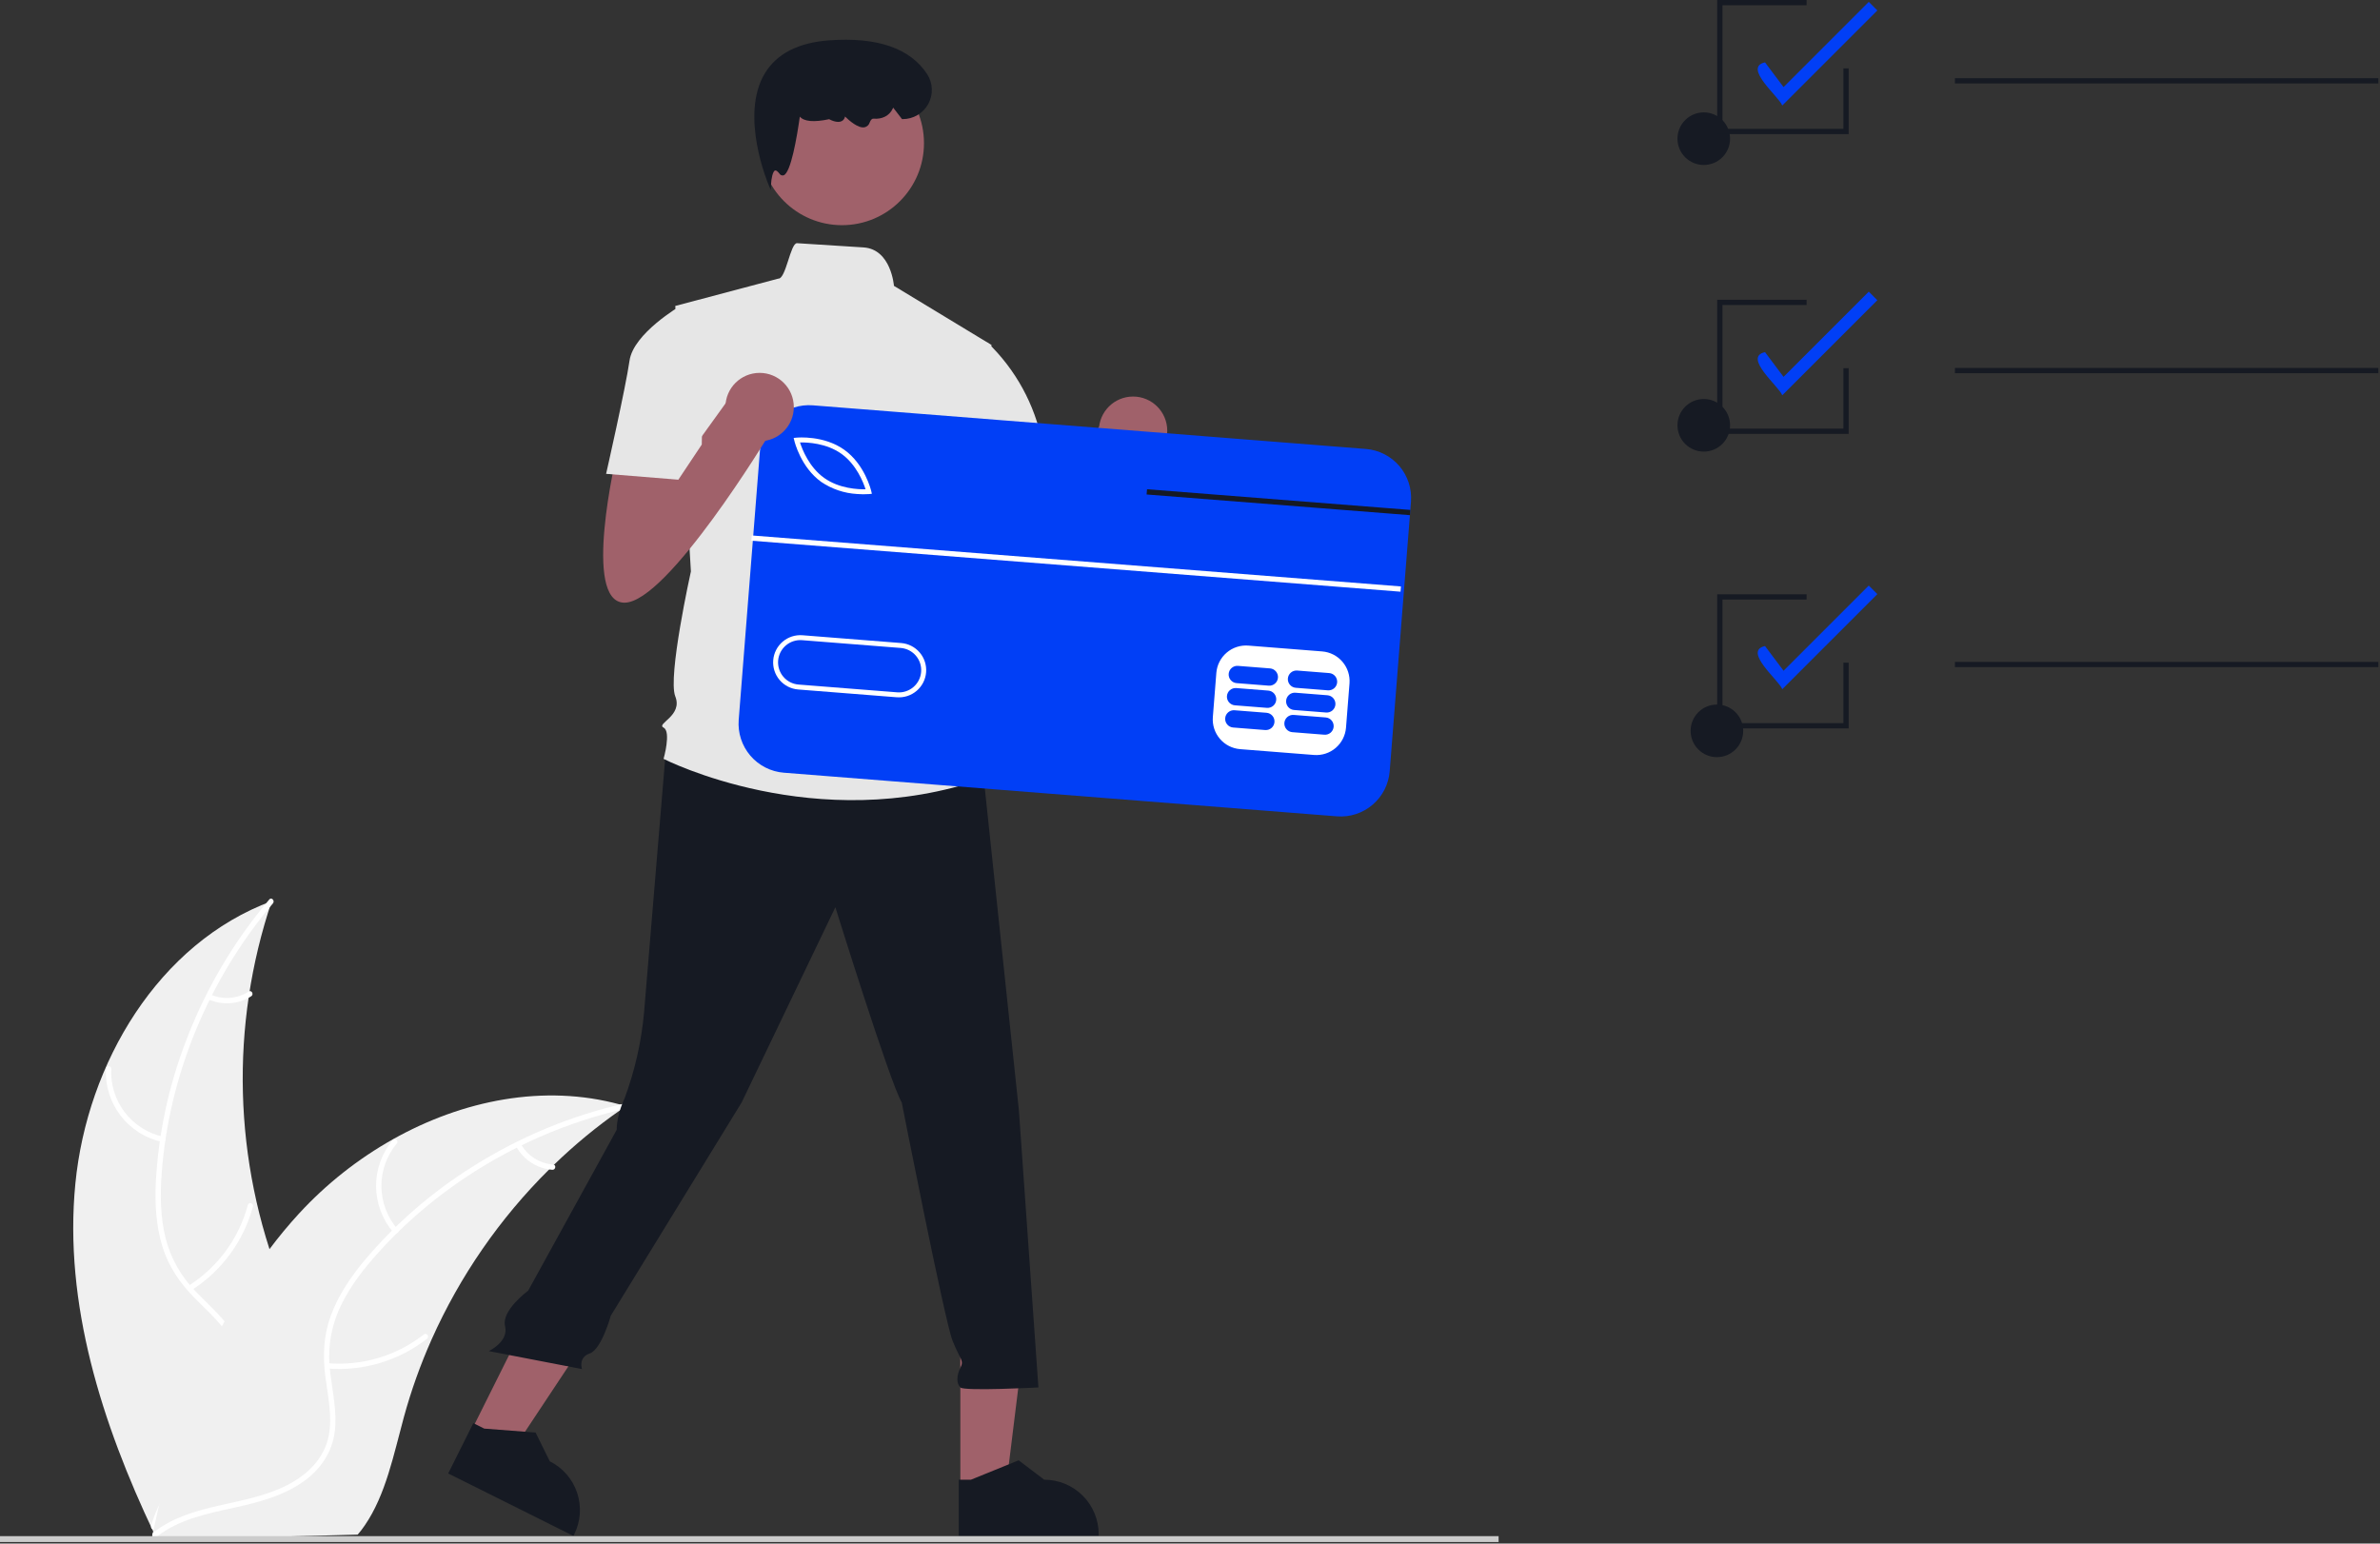<svg width="905" height="587" viewBox="0 0 905 587" fill="none" xmlns="http://www.w3.org/2000/svg">
<rect x="0" y="0" width="905" height="587" fill="#333333" stroke="none"/>
<g clip-path="url(#clip0_607_9822)">
<path d="M28.662 450.064C33.144 404.317 60.232 358.652 103.333 342.679C87.406 390.06 88.752 441.548 107.133 488.032C114.287 505.934 124.107 525.1 118.297 543.481C114.681 554.918 105.34 563.84 94.787 569.542C84.233 575.244 72.431 578.138 60.777 580.976L58.52 582.944C38.818 541.415 24.18 495.811 28.662 450.064Z" fill="#F0F0F0"/>
<path d="M103.788 343.53C79.452 372.253 64.136 408.937 61.458 446.545C60.879 454.675 60.999 462.974 62.98 470.921C64.971 478.653 68.996 485.711 74.637 491.361C79.79 496.735 85.684 501.636 89.442 508.169C93.403 515.055 93.755 522.988 91.361 530.475C88.433 539.635 82.388 547.197 76.219 554.386C69.37 562.369 62.129 570.552 59.401 580.969C59.071 582.231 57.131 581.644 57.462 580.384C62.208 562.26 79.403 551.587 87.308 535.169C90.997 527.507 92.399 518.688 88.548 510.803C85.181 503.908 79.107 498.849 73.842 493.453C68.313 487.787 64.024 481.524 61.7 473.891C59.322 466.084 58.877 457.773 59.246 449.664C60.219 431.28 64.076 413.164 70.677 395.978C78.101 376.323 88.833 358.082 102.408 342.046C103.249 341.054 104.623 342.544 103.788 343.53Z" fill="white"/>
<path d="M61.683 434.275C55.386 432.918 49.775 429.368 45.854 424.257C41.932 419.146 39.955 412.808 40.276 406.374C40.291 406.111 40.408 405.865 40.601 405.687C40.795 405.51 41.049 405.414 41.312 405.42C41.575 405.426 41.825 405.534 42.009 405.721C42.194 405.908 42.299 406.159 42.302 406.422C41.992 412.413 43.834 418.317 47.496 423.069C51.157 427.82 56.396 431.107 62.268 432.335C63.544 432.603 62.952 434.541 61.683 434.275Z" fill="white"/>
<path d="M71.663 488.981C82.79 481.937 90.853 470.959 94.245 458.234C94.58 456.973 96.519 457.56 96.185 458.819C92.631 472.054 84.216 483.461 72.621 490.766C71.516 491.461 70.564 489.672 71.663 488.981Z" fill="white"/>
<path d="M80.03 378.192C82.358 379.225 84.905 379.663 87.443 379.468C89.982 379.272 92.432 378.45 94.574 377.073C95.671 376.364 96.621 378.154 95.532 378.858C93.159 380.368 90.451 381.273 87.647 381.495C84.843 381.717 82.027 381.249 79.445 380.132C79.193 380.047 78.983 379.869 78.857 379.635C78.731 379.4 78.699 379.127 78.768 378.87C78.847 378.613 79.023 378.398 79.26 378.271C79.496 378.145 79.773 378.116 80.03 378.192Z" fill="white"/>
<path d="M238.014 420.668C237.342 421.131 236.67 421.593 235.998 422.072C226.996 428.333 218.518 435.316 210.647 442.95C210.029 443.53 209.412 444.128 208.812 444.725C190.045 463.32 174.894 485.237 164.129 509.363C159.854 518.967 156.315 528.883 153.545 539.023C149.719 553.029 146.685 568.518 138.692 580.101C137.871 581.319 136.976 582.484 136.012 583.592L61.096 585.545C60.924 585.464 60.751 585.4 60.577 585.319L57.59 585.534C57.696 585.001 57.818 584.45 57.924 583.917C57.985 583.608 58.062 583.298 58.122 582.988C58.168 582.782 58.214 582.575 58.244 582.387C58.258 582.318 58.274 582.249 58.29 582.197C58.319 582.008 58.366 581.836 58.396 581.664C59.068 578.585 59.763 575.505 60.481 572.425C60.48 572.408 60.48 572.408 60.497 572.39C66.026 548.934 73.562 525.732 84.38 504.412C84.706 503.771 85.03 503.113 85.39 502.47C90.32 492.887 96.025 483.724 102.447 475.07C105.979 470.343 109.748 465.798 113.74 461.452C124.075 450.242 136.11 440.728 149.402 433.258C175.901 418.371 206.867 412.125 235.809 420.042C236.549 420.245 237.273 420.448 238.014 420.668Z" fill="#F0F0F0"/>
<path d="M237.87 421.624C201.146 429.906 166.83 449.974 142.05 478.389C136.693 484.533 131.793 491.231 128.589 498.769C125.524 506.141 124.488 514.2 125.59 522.108C126.469 529.501 128.225 536.963 127.292 544.441C126.308 552.324 121.814 558.87 115.395 563.407C107.542 568.958 98.162 571.356 88.908 573.383C78.633 575.632 67.926 577.807 59.475 584.482C58.452 585.29 57.257 583.654 58.279 582.847C72.981 571.234 93.136 573.065 109.333 564.715C116.89 560.818 123.32 554.621 124.993 546.006C126.455 538.473 124.651 530.778 123.696 523.299C122.693 515.446 123.04 507.863 125.779 500.37C128.581 492.705 133.229 485.801 138.406 479.548C150.251 465.455 164.238 453.313 179.855 443.565C197.617 432.342 217.168 424.239 237.662 419.608C238.931 419.322 239.131 421.339 237.87 421.624Z" fill="white"/>
<path d="M149.616 468.728C145.405 463.854 143.063 457.641 143.009 451.199C142.955 444.758 145.193 438.507 149.322 433.562C150.161 432.565 151.751 433.822 150.911 434.821C147.057 439.417 144.973 445.241 145.035 451.239C145.098 457.238 147.302 463.016 151.251 467.532C152.108 468.514 150.468 469.705 149.616 468.728Z" fill="white"/>
<path d="M124.65 518.417C137.775 519.493 150.823 515.582 161.192 507.464C162.219 506.659 163.414 508.295 162.388 509.099C151.582 517.526 137.996 521.568 124.34 520.419C123.039 520.309 123.356 518.308 124.65 518.417Z" fill="white"/>
<path d="M198.03 434.996C199.267 437.221 201.037 439.105 203.182 440.477C205.326 441.85 207.778 442.668 210.317 442.859C211.619 442.953 211.301 444.954 210.007 444.861C207.203 444.637 204.496 443.73 202.123 442.219C199.751 440.708 197.784 438.639 196.396 436.192C196.245 435.973 196.185 435.704 196.225 435.441C196.266 435.178 196.405 434.941 196.615 434.777C196.832 434.619 197.103 434.554 197.368 434.595C197.633 434.636 197.871 434.78 198.03 434.996Z" fill="white"/>
<path d="M677.702 40.138C676.584 36.835 662.557 25.608 671.152 23.721L678.201 33.12L710.607 0.714L713.867 3.973L677.702 40.138Z" fill="#013FF6"/>
<path d="M677.702 150.332C676.584 147.029 662.557 135.802 671.152 133.915L678.201 143.313L710.607 110.907L713.867 114.167L677.702 150.332Z" fill="#013FF6"/>
<path d="M677.702 262.1C676.584 258.797 662.557 247.57 671.152 245.683L678.201 255.082L710.607 222.676L713.867 225.935L677.702 262.1Z" fill="#013FF6"/>
<path d="M647.861 171.738C653.384 171.738 657.861 167.261 657.861 161.738C657.861 156.215 653.384 151.738 647.861 151.738C642.338 151.738 637.861 156.215 637.861 161.738C637.861 167.261 642.338 171.738 647.861 171.738Z" fill="#161A23"/>
<path d="M647.861 62.738C653.384 62.738 657.861 58.261 657.861 52.738C657.861 47.215 653.384 42.738 647.861 42.738C642.338 42.738 637.861 47.215 637.861 52.738C637.861 58.261 642.338 62.738 647.861 62.738Z" fill="#161A23"/>
<path d="M904.361 29.738H743.361V31.738H904.361V29.738Z" fill="#161A23"/>
<path d="M652.861 287.932C658.384 287.932 662.861 283.455 662.861 277.932C662.861 272.409 658.384 267.932 652.861 267.932C647.338 267.932 642.861 272.409 642.861 277.932C642.861 283.455 647.338 287.932 652.861 287.932Z" fill="#161A23"/>
<path d="M904.361 139.932H743.361V141.932H904.361V139.932Z" fill="#161A23"/>
<path d="M904.361 251.7H743.361V253.7H904.361V251.7Z" fill="#161A23"/>
<path d="M702.961 277H652.961V226H686.961V228H654.961V275H700.961V252H702.961V277Z" fill="#161A23"/>
<path d="M702.961 165H652.961V114H686.961V116H654.961V163H700.961V140H702.961V165Z" fill="#161A23"/>
<path d="M702.961 51H652.961V0H686.961V2H654.961V49H700.961V26H702.961V51Z" fill="#161A23"/>
<path d="M376.506 181.772C376.506 181.772 363.143 238.193 379.475 238.193C395.808 238.193 434.412 174.348 434.412 174.348L421.049 158.015L397.064 191.315L395.808 174.348L376.506 181.772Z" fill="#A0616A"/>
<path d="M430.85 176.801C438.029 176.801 443.85 170.98 443.85 163.801C443.85 156.621 438.029 150.801 430.85 150.801C423.67 150.801 417.85 156.621 417.85 163.801C417.85 170.98 423.67 176.801 430.85 176.801Z" fill="#A0616A"/>
<path d="M365.176 566.048L382.479 566.047L390.712 499.301L365.172 499.302L365.176 566.048Z" fill="#A0616A"/>
<path d="M364.565 584.1L417.778 584.098V583.425C417.778 577.932 415.595 572.664 411.711 568.78C407.827 564.895 402.559 562.713 397.066 562.713H397.065L387.345 555.339L369.21 562.714L364.564 562.714L364.565 584.1Z" fill="#161A23"/>
<path d="M179.037 544.459L194.52 552.185L231.692 496.14L208.84 484.736L179.037 544.459Z" fill="#A0616A"/>
<path d="M170.432 560.338L218.045 584.1L218.345 583.497C220.798 578.582 221.198 572.894 219.457 567.685C217.716 562.475 213.977 558.17 209.062 555.716L209.061 555.716L203.657 544.777L184.137 543.278L179.981 541.203L170.432 560.338Z" fill="#161A23"/>
<path d="M569.85 584.165H0V586.406H569.85V584.165Z" fill="#CCCCCC"/>
<path d="M253.298 284.128C253.298 284.128 246.383 367.276 244.898 385.094C243.88 396.262 241.383 407.247 237.474 417.759C237.474 417.759 234.504 423.698 234.504 429.637L200.85 490.801C200.85 490.801 190.565 498.36 192.05 504.299C193.535 510.238 185.85 513.801 185.85 513.801L221.291 520.631C221.291 520.631 219.806 516.177 224.261 514.692C228.715 513.208 232.261 500.329 232.261 500.329L282.017 419.243L317.651 345.005C317.651 345.005 338.438 411.82 342.892 419.243C342.892 419.243 359.225 502.39 362.194 509.814C365.164 517.238 366.649 517.238 365.164 520.208C363.679 523.177 363.679 526.147 365.164 527.631C366.649 529.116 394.859 527.631 394.859 527.631L387.436 422.213L374.073 296.007L305.773 275.221L253.298 284.128Z" fill="#161A23"/>
<path d="M320.166 85.632C337.387 85.632 351.347 71.672 351.347 54.452C351.347 37.231 337.387 23.271 320.166 23.271C302.946 23.271 288.986 37.231 288.986 54.452C288.986 71.672 302.946 85.632 320.166 85.632Z" fill="#A0616A"/>
<path d="M377.043 131.198L339.925 108.709C339.925 108.709 338.896 94.745 328.321 94.088C323.011 93.758 315.043 93.253 303.086 92.482C300.559 92.32 298.854 106.145 295.958 105.957L256.777 116.35L262.716 217.315C262.716 217.315 253.808 257.403 256.777 264.827C259.747 272.251 249.353 275.221 252.323 276.705C255.292 278.19 252.323 288.584 252.323 288.584C252.323 288.584 310.229 318.279 374.074 296.007L368.135 276.705C368.943 274.182 369.094 271.495 368.575 268.897C368.055 266.299 366.882 263.876 365.165 261.858C365.165 261.858 371.104 252.949 363.68 245.525C363.68 245.525 366.65 232.162 359.226 226.223L357.741 205.436L362.196 195.043L377.043 131.198Z" fill="#E6E6E6"/>
<path d="M293.111 72.264L292.239 70.24C292.127 69.978 281.1 43.91 290.874 27.831C295.398 20.387 303.625 16.185 315.326 15.341C333.633 14.017 346.163 18.36 352.577 28.24C353.652 29.914 354.257 31.847 354.327 33.836C354.397 35.825 353.929 37.796 352.974 39.541C352.019 41.287 350.611 42.743 348.898 43.757C347.186 44.77 345.232 45.303 343.242 45.301H342.996L339.632 40.933L339.436 41.358C338.218 43.992 335.421 45.435 332.146 45.119C331.588 45.079 331.095 45.56 330.698 46.589C330.565 47.039 330.313 47.446 329.968 47.765C329.624 48.084 329.2 48.304 328.741 48.403C326.32 48.874 322.87 45.825 321.326 44.306C321.266 44.656 321.132 44.989 320.933 45.282C320.734 45.576 320.474 45.823 320.17 46.007C318.543 46.946 316.01 45.72 315.283 45.329C309.492 46.559 305.743 46.23 304.137 44.352C303.048 52.056 300.711 65.922 297.909 66.69C297.616 66.758 297.309 66.729 297.034 66.609C296.758 66.488 296.529 66.282 296.379 66.022C295.705 65.146 295.102 64.709 294.725 64.832C293.814 65.122 293.275 68.124 293.198 70.061L293.111 72.264Z" fill="#161A23"/>
<path d="M360.711 132.683L375.522 130.276C386.191 140.528 393.459 153.805 396.345 168.317C400.799 192.074 402.284 196.528 402.284 196.528L366.65 205.436L347.348 168.317L360.711 132.683Z" fill="#E6E6E6"/>
<path d="M294.987 163.583L285.834 279.617L519.419 298.043L528.572 182.008L294.987 163.583Z" fill="white"/>
<path d="M319.944 172.572C314.227 168.49 306.97 168.195 304.197 168.254C305.043 170.894 307.672 177.665 313.388 181.749C319.118 185.842 326.367 186.128 329.135 186.071C328.29 183.431 325.661 176.657 319.944 172.572Z" fill="#013FF6"/>
<path d="M342.493 246.407L304.986 243.449C303.878 243.361 302.764 243.493 301.706 243.836C300.649 244.18 299.67 244.728 298.824 245.45C297.979 246.171 297.284 247.053 296.779 248.043C296.274 249.034 295.969 250.114 295.882 251.222C295.794 252.33 295.926 253.445 296.269 254.502C296.613 255.559 297.161 256.539 297.883 257.384C298.605 258.23 299.486 258.925 300.476 259.43C301.467 259.934 302.547 260.239 303.655 260.327L341.162 263.285C343.4 263.462 345.617 262.742 347.324 261.284C349.032 259.827 350.09 257.75 350.267 255.512C350.443 253.274 349.724 251.057 348.266 249.35C346.808 247.642 344.732 246.584 342.493 246.407Z" fill="#013FF6"/>
<path d="M519.363 170.73L309.073 154.14C306.627 153.947 304.167 154.238 301.833 154.996C299.5 155.754 297.339 156.965 295.473 158.558C293.607 160.152 292.074 162.097 290.96 164.283C289.846 166.469 289.174 168.853 288.981 171.299L280.894 273.75C280.505 278.691 282.094 283.584 285.313 287.354C288.531 291.123 293.114 293.46 298.055 293.851L508.345 310.441C510.791 310.634 513.251 310.343 515.584 309.585C517.918 308.827 520.079 307.616 521.945 306.023C523.811 304.43 525.344 302.484 526.458 300.298C527.572 298.112 528.244 295.728 528.437 293.282L536.122 195.907L536.277 193.917L536.522 190.822C536.714 188.376 536.423 185.916 535.665 183.582C534.907 181.249 533.697 179.088 532.104 177.222C530.51 175.356 528.565 173.823 526.379 172.709C524.193 171.595 521.809 170.922 519.363 170.73ZM513.153 259.868L511.821 276.746C511.577 279.727 510.163 282.491 507.888 284.432C505.613 286.374 502.661 287.335 499.679 287.107L471.546 284.89C468.564 284.647 465.801 283.233 463.86 280.958C461.918 278.682 460.956 275.731 461.185 272.749L462.517 255.87C462.762 252.889 464.176 250.127 466.451 248.185C468.726 246.244 471.677 245.282 474.659 245.509L502.783 247.729C505.764 247.973 508.527 249.387 510.47 251.661C512.412 253.935 513.377 256.885 513.153 259.868ZM294.019 251.067C294.238 248.335 295.53 245.802 297.614 244.023C299.698 242.244 302.402 241.363 305.134 241.576L342.639 244.536C343.994 244.641 345.315 245.011 346.527 245.627C347.738 246.242 348.817 247.09 349.7 248.123C350.584 249.155 351.256 250.351 351.677 251.643C352.098 252.935 352.26 254.298 352.154 255.652C352.049 257.007 351.677 258.328 351.061 259.539C350.444 260.75 349.595 261.828 348.562 262.71C347.529 263.593 346.332 264.264 345.04 264.684C343.748 265.104 342.385 265.265 341.031 265.158L341.011 265.163L303.506 262.203C302.151 262.096 300.831 261.722 299.621 261.105C298.411 260.487 297.334 259.636 296.453 258.602C295.572 257.568 294.903 256.37 294.486 255.077C294.068 253.784 293.91 252.421 294.019 251.067ZM302.049 167.585L301.792 166.536L302.871 166.437C303.293 166.391 313.27 165.496 321.036 171.043C328.802 176.591 331.184 186.324 331.287 186.731L331.534 187.783L330.458 187.891C328.93 188.005 327.395 187.995 325.869 187.861C321.013 187.577 316.324 185.993 312.29 183.275C304.524 177.728 302.142 167.994 302.049 167.585Z" fill="#013FF6"/>
<path d="M481.604 271.062L469.414 270.1C468.545 270.033 467.684 270.314 467.021 270.881C466.359 271.448 465.948 272.254 465.879 273.124C465.811 273.993 466.09 274.854 466.656 275.518C467.221 276.181 468.027 276.594 468.896 276.664L481.086 277.625C481.956 277.692 482.816 277.412 483.479 276.845C484.142 276.278 484.553 275.471 484.621 274.602C484.69 273.733 484.411 272.871 483.845 272.208C483.279 271.544 482.473 271.132 481.604 271.062Z" fill="#013FF6"/>
<path d="M504.108 272.837L491.918 271.875C491.049 271.809 490.189 272.09 489.526 272.657C488.864 273.223 488.454 274.03 488.385 274.899C488.317 275.768 488.596 276.629 489.161 277.292C489.726 277.956 490.531 278.368 491.4 278.439L503.59 279.4C504.459 279.467 505.319 279.186 505.981 278.619C506.643 278.052 507.054 277.246 507.122 276.377C507.191 275.508 506.912 274.647 506.347 273.984C505.782 273.32 504.976 272.907 504.108 272.837Z" fill="#013FF6"/>
<path d="M482.27 262.623L470.08 261.661C469.211 261.595 468.351 261.876 467.689 262.442C467.026 263.009 466.616 263.816 466.547 264.685C466.479 265.554 466.758 266.414 467.323 267.078C467.888 267.742 468.693 268.154 469.562 268.225L481.752 269.186C482.621 269.253 483.482 268.973 484.145 268.406C484.808 267.839 485.218 267.032 485.287 266.163C485.356 265.293 485.076 264.432 484.511 263.769C483.945 263.105 483.139 262.693 482.27 262.623Z" fill="#013FF6"/>
<path d="M504.774 264.398L492.584 263.436C491.715 263.369 490.854 263.65 490.191 264.217C489.529 264.784 489.118 265.59 489.049 266.46C488.981 267.329 489.26 268.19 489.826 268.854C490.391 269.518 491.197 269.93 492.066 270L504.256 270.961C505.126 271.029 505.986 270.748 506.649 270.181C507.312 269.614 507.723 268.807 507.791 267.938C507.86 267.069 507.581 266.207 507.015 265.544C506.449 264.88 505.643 264.468 504.774 264.398Z" fill="#013FF6"/>
<path d="M482.934 254.183L470.744 253.222C469.875 253.155 469.014 253.435 468.352 254.002C467.689 254.569 467.278 255.376 467.209 256.245C467.141 257.115 467.42 257.976 467.986 258.64C468.551 259.303 469.357 259.715 470.227 259.786L482.416 260.747C483.286 260.814 484.146 260.532 484.808 259.966C485.47 259.399 485.881 258.592 485.949 257.723C486.018 256.854 485.739 255.994 485.174 255.33C484.608 254.666 483.803 254.254 482.934 254.183Z" fill="#013FF6"/>
<path d="M505.44 255.959L493.25 254.997C492.381 254.931 491.521 255.212 490.858 255.778C490.196 256.345 489.786 257.152 489.717 258.021C489.649 258.89 489.928 259.75 490.493 260.414C491.058 261.078 491.863 261.49 492.732 261.561L504.922 262.522C505.791 262.589 506.651 262.308 507.313 261.741C507.976 261.174 508.386 260.368 508.455 259.499C508.523 258.63 508.244 257.769 507.679 257.105C507.114 256.442 506.309 256.029 505.44 255.959Z" fill="#013FF6"/>
<path d="M285.856 203.625L285.699 205.62L532.552 225.011L532.709 223.017L285.856 203.625Z" fill="white"/>
<path d="M536.277 193.917L536.122 195.907L527.531 195.233L435.998 188.043L436.163 186.051L527.686 193.243L536.277 193.917Z" fill="#161A23"/>
<path d="M234.506 172.772C234.506 172.772 221.143 229.193 237.475 229.193C253.808 229.193 292.412 165.348 292.412 165.348L279.049 149.015L255.064 182.315L253.807 165.348L234.506 172.772Z" fill="#A0616A"/>
<path d="M288.85 167.801C296.029 167.801 301.85 161.98 301.85 154.801C301.85 147.621 296.029 141.801 288.85 141.801C281.67 141.801 275.85 147.621 275.85 154.801C275.85 161.98 281.67 167.801 288.85 167.801Z" fill="#A0616A"/>
<path d="M267.592 125.259L258.683 116.35C258.683 116.35 240.866 126.744 239.381 137.137C237.896 147.531 230.473 180.196 230.473 180.196L257.941 182.423L266.849 169.06L267.592 125.259Z" fill="#E6E6E6"/>
</g>
<defs>
<clipPath id="clip0_607_9822">
<rect width="904.362" height="586.406" fill="white"/>
</clipPath>
</defs>
</svg>
